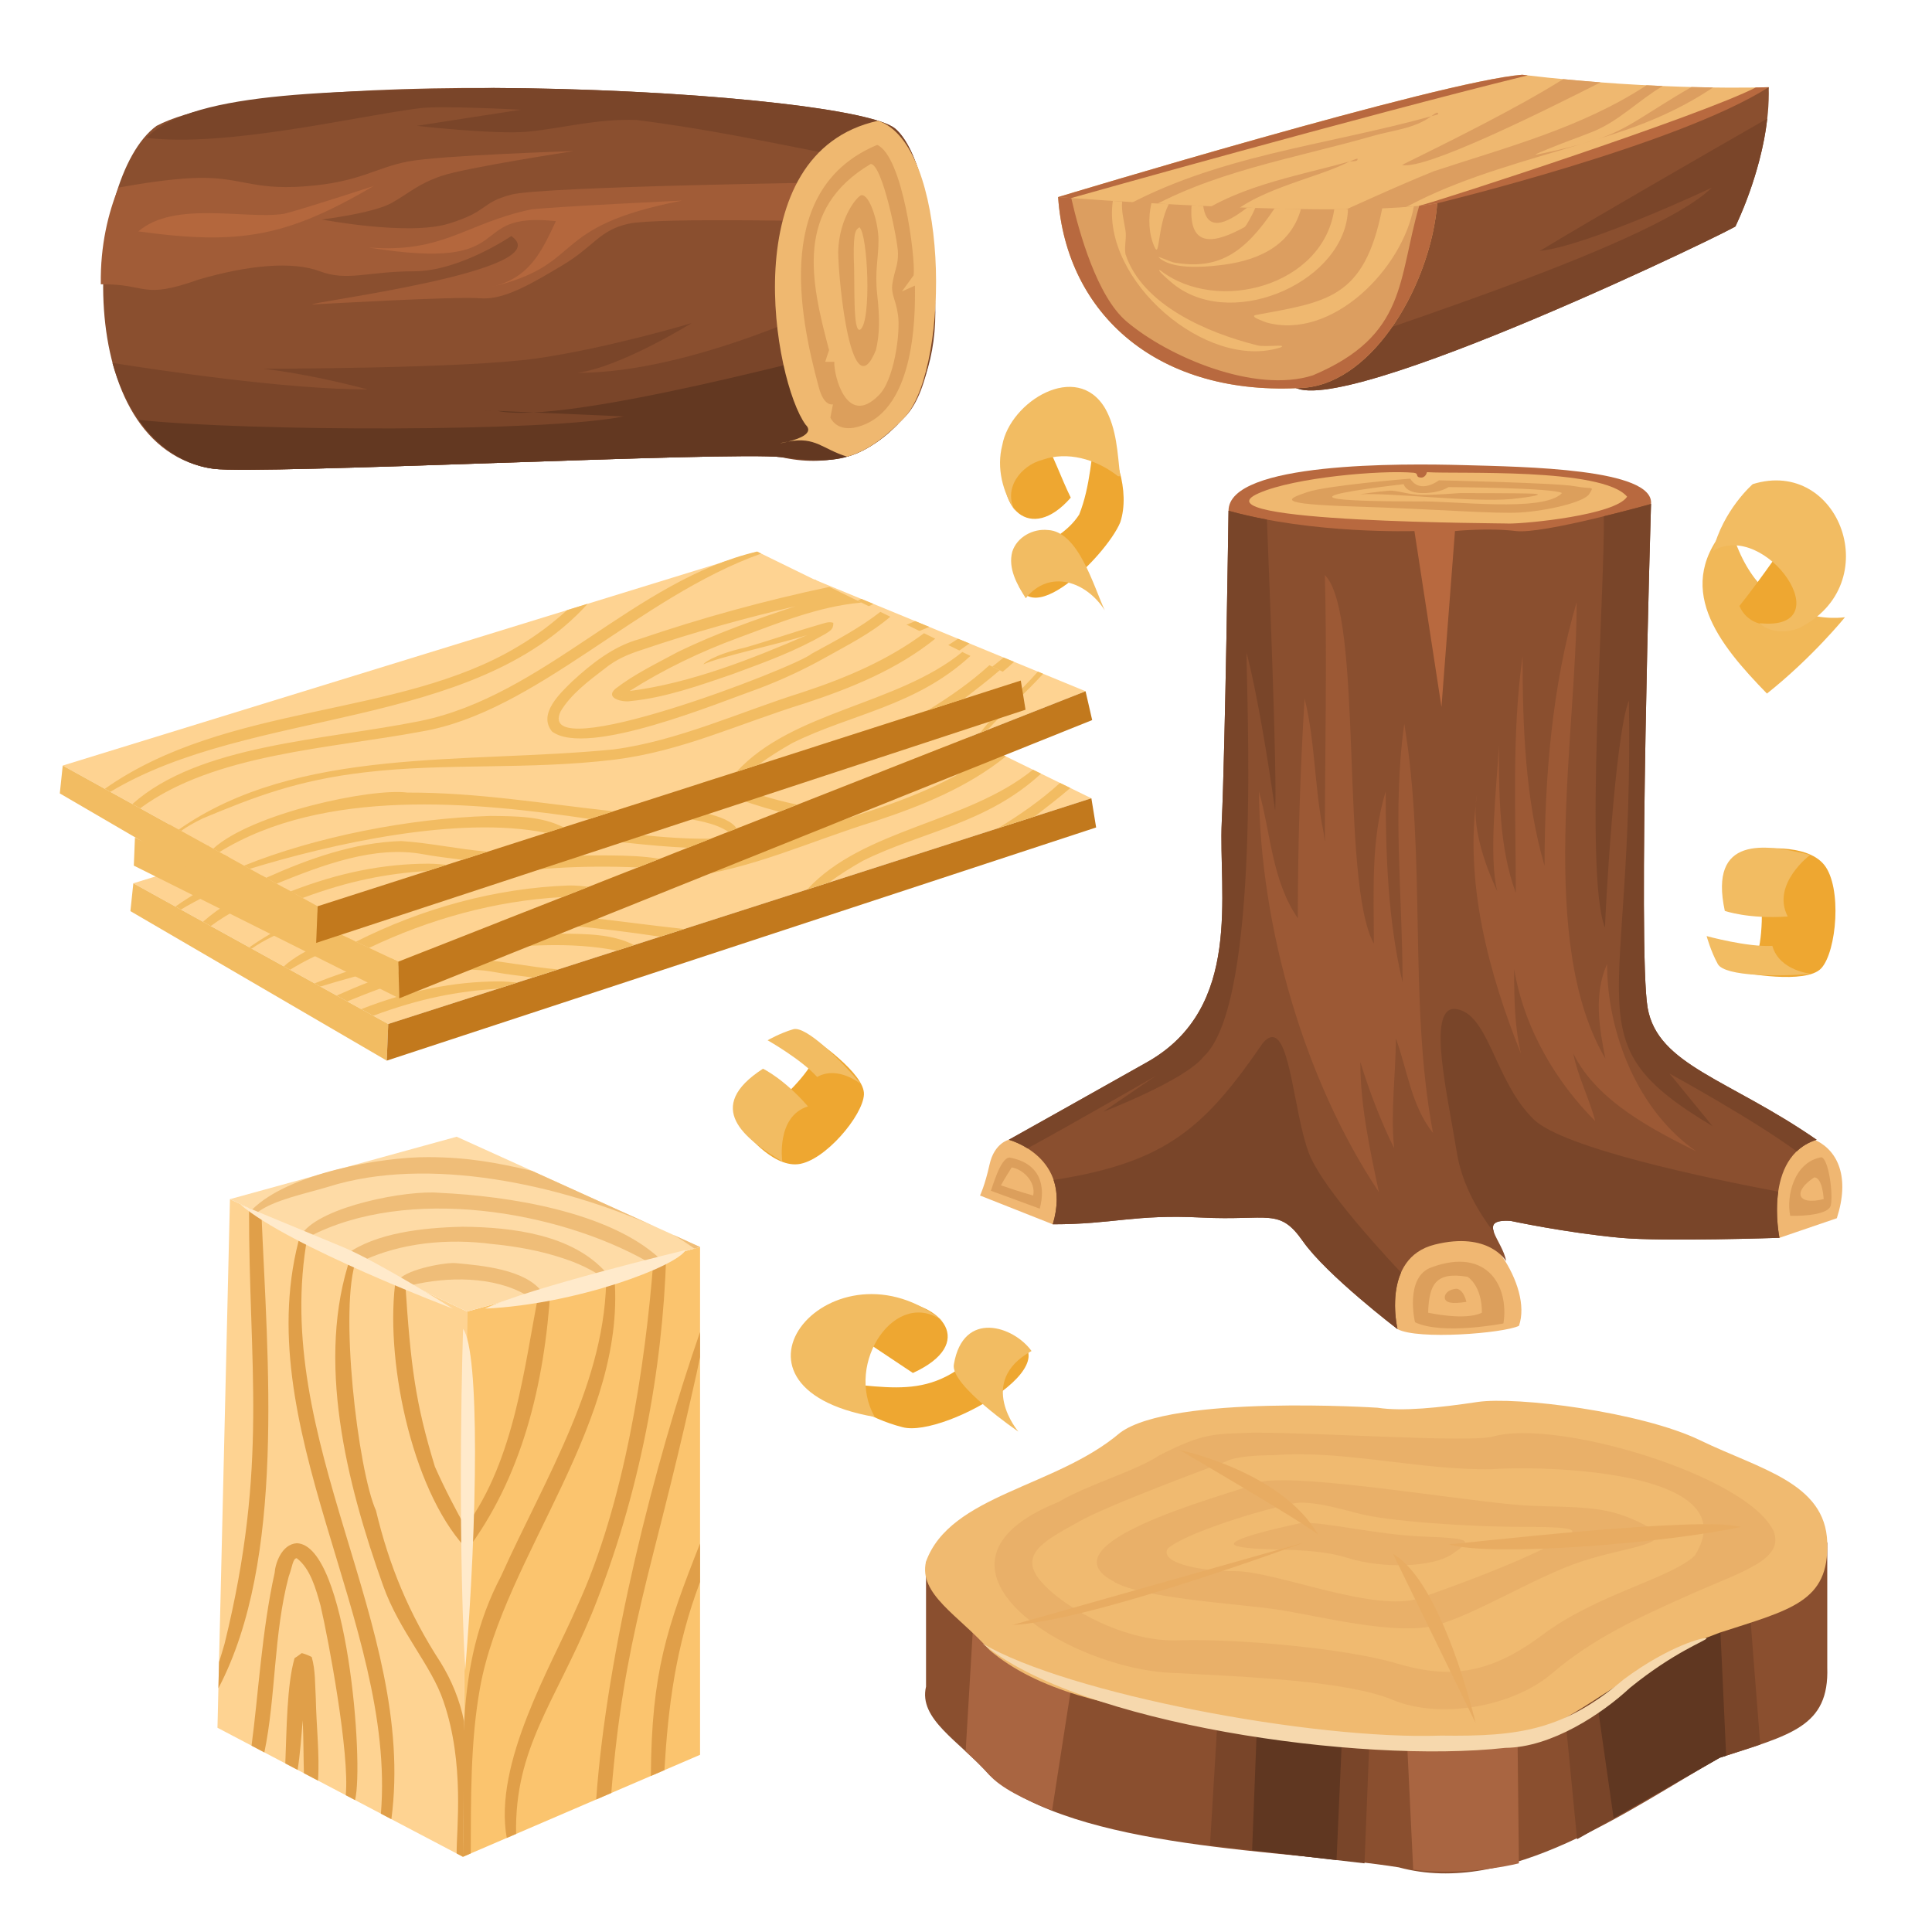 <?xml version="1.0" encoding="utf-8"?>
<!-- Generator: Adobe Illustrator 27.5.0, SVG Export Plug-In . SVG Version: 6.00 Build 0)  -->
<svg version="1.1" xmlns="http://www.w3.org/2000/svg" xmlns:xlink="http://www.w3.org/1999/xlink" x="0px" y="0px"
	 viewBox="0 0 2000 2000" style="enable-background:new 0 0 2000 2000;" xml:space="preserve">
<g id="Background">
	<rect id="Latar_4" style="fill:#FFFFFF;" width="2000" height="2000"/>
</g>
<g id="Object">
	<g id="g505502" transform="matrix(1.149,0,0,1.149,-55.176,38.741)">
		<path id="path469295" style="fill:#F0B772;" d="M1651.238,1081.508l51.688-17.656c23.66-73.553-42.981-94.137-90.439-57.091
			c0,0-11.843,32.316-9.69,36.625C1604.95,1047.694,1651.237,1081.508,1651.238,1081.508L1651.238,1081.508z"/>
		<path id="path469293" style="fill:#F0B772;" d="M1307.126,1163.771c18.283,9.854,95.246,3.827,109.409-2.971
			c12.556-36.062-31.232-98.423-67.832-101.254c-5.38-0.002-35.526,15.079-35.526,15.079s-12.92,10.772-15.073,17.235
			C1295.95,1098.322,1284.925,1126.886,1307.126,1163.771L1307.126,1163.771z"/>
		<path id="path469291" style="fill:#F0B772;" d="M956.923,993.152c0,0-13.039,2.837-17.346,22.226
			c-4.307,19.389-8.613,28.007-8.613,28.007l65.547,25.936c0,0,19.508-10.855,24.892-33.476
			C1026.786,1013.224,982.882,983.852,956.923,993.152z"/>
		<path id="path466817" style="fill:#B8693F;" d="M1154.864,426.454c0-44.178,156.83-42.655,211.644-41.131
			c54.814,1.523,172.056,3.047,169.011,35.038c-25.885,65.505-185.76,233.077-185.76,233.077s-115.719-73.122-117.242-80.739
			C1230.995,565.082,1154.864,426.454,1154.864,426.454z"/>
		<path id="path465103" style="fill:#8A4F2F;" d="M1154.864,426.454c0,0-3.045,216.32-6.091,280.302
			c-3.045,63.982,19.443,167.355-66.995,216.32c-35.652,20.196-124.855,70.076-124.855,70.076s57.86,15.234,39.588,76.169
			c54.814,0,73.085-9.14,133.99-6.094c60.905,3.047,70.041-9.14,91.357,21.327c21.317,30.468,85.267,79.216,85.267,79.216
			s-15.226-63.982,33.498-76.169c48.724-12.187,64.319,14.832,64.319,14.832c-2.936-18.291-27.452-38.155,4.199-36.16
			c0,0,49.485,10.663,98.97,15.234c38.357,3.542,143.126,0,143.126,0s-15.226-73.122,33.497-88.356
			c-79.176-54.842-143.126-67.029-152.262-118.824c-9.136-51.795,3.045-453.968,3.045-453.968s-97.448,27.421-121.81,24.374
			c-24.362-3.047-54.814,0-54.814,0l-12.181,158.432l-24.362-158.432C1322.352,444.735,1230.995,447.782,1154.864,426.454
			L1154.864,426.454z"/>
		<path id="path475099" style="fill:#EFB870;" d="M1182.363,410.534c-62.764,27.027,227.092,27.023,224.48,27.468
			c16.887,0.122,96.561-7.662,107.131-24.235c-22.219-26.396-153.283-20.262-180.341-22.084c0,0-1.076,5.386-5.922,4.847
			c-4.845-0.539-1.076-3.77-5.922-4.309C1292.288,389.604,1213.951,396.495,1182.363,410.534L1182.363,410.534z"/>
		<path id="path480789" style="fill:#DC9F5C;" d="M1318.545,397.51c0,0-75.37,6.094-92.88,12.187
			c-17.51,6.094-30.453,10.664,43.395,12.949c73.847,2.285,125.616,6.855,149.217,5.332c23.601-1.523,57.098-9.14,61.666-16.757
			c4.568-7.617,3.045-3.808-12.942-6.855c-15.987-3.047-122.571-5.332-122.571-5.332S1327.681,411.982,1318.545,397.51z"/>
		<path id="path484219" style="fill:#EFB870;" d="M1312.638,402.455c0,0,1.615,8.079,17.226,8.079
			c15.612,0,23.148-5.386,23.148-5.386s95.284,0.539,102.282,5.386c-16.756,17.8-98.996,6.621-129.735,7.543
			C1247.186,417.921,1205.989,415.111,1312.638,402.455z"/>
		<path id="path485465" style="fill:#DC9F5C;" d="M1363.241,410.534c0,0-19.918,1.616-33.376,1.616
			c-13.458,0-22.61-4.309-30.685-3.77c-8.075,0.539-25.84,3.232-25.84,3.232c27.726-1.588,100.202,7.401,136.197,4.31
			c20.457-2.155,30.147-4.31,19.919-4.848C1419.227,410.534,1363.242,410.534,1363.241,410.534z"/>
		<path id="path486750" style="fill:#DC9F5C;" d="M1322.866,1157.568c0,0-9.69-40.933,15.073-49.551
			c50.276-18.399,69.872,17.642,64.599,50.628C1402.539,1158.645,1347.63,1169.417,1322.866,1157.568z"/>
		<path id="path486752" style="fill:#F0B772;" d="M1370.239,1116.634c-28.81-4.866-34.729,6.824-35.53,32.316
			c0,0,33.377,7.54,48.45,0C1383.159,1124.175,1370.239,1116.634,1370.239,1116.634z"/>
		<path id="path488347" style="fill:#DC9F5C;" d="M1360.549,1127.406c0,0-8.613,0-10.767,6.463
			c-1.692,9.366,15.743,5.618,19.38,5.386C1369.163,1139.256,1367.009,1128.484,1360.549,1127.406L1360.549,1127.406z"/>
		<path id="path490059" style="fill:#DC9F5C;" d="M1688.93,1008.915c-24.545,4.394-31.734,34.937-27.996,52.785
			c0,0,34.453,1.077,36.606-9.695C1699.693,1041.232,1695.39,1009.992,1688.93,1008.915z M1682.555,1027.075
			c7.55-0.032,8.529,19.545,8.529,19.545C1666.808,1052.65,1663.219,1039.589,1682.555,1027.075L1682.555,1027.075z"/>
		<path id="path490177" style="fill:#DC9F5C;" d="M957.819,1009.231c-8.73-0.615-16.322,29.422-17.164,29.842l44.142,16.16
			C990.208,1034.782,985.49,1014.444,957.819,1009.231L957.819,1009.231z M959.495,1018.069
			c10.398,1.626,21.954,13.216,19.38,25.315c0,0-10.229-2.691-29.07-9.155C951.42,1030.998,959.495,1018.069,959.495,1018.069
			L959.495,1018.069z"/>
		<path id="path490792" style="fill:#794529;" d="M1194.073,900.662c-2.355,0.097-4.979,1.613-7.94,4.844
			c-52.091,75.913-86.658,108.161-188.866,123.878c3.529,10.389,4.176,23.482-0.757,39.935c54.814,0,73.086-9.14,133.991-6.093
			c60.905,3.047,70.04-9.14,91.357,21.328c21.317,30.468,85.267,79.217,85.267,79.217s-6.734-28.412,3.178-50.977
			c-28.541-30.454-73.185-80.824-83.262-108.19C1213.853,968.788,1210.56,899.985,1194.073,900.662z"/>
		<path id="path494927" style="fill:#794529;" d="M1358.059,875.18c-24.305,0.809-5.855,77.248,2.489,129.425
			c4.699,29.384,20.287,54.903,33.49,72.044c-2.484-6.943-0.643-11.364,15.103-10.372c0,0,49.482,10.658,98.968,15.229
			c38.356,3.542,143.128,0,143.128,0s-4.2-20.224-1.105-41.618c-61.349-11.548-194.347-39.096-220.68-65.442
			C1393.781,939.248,1389.381,877.21,1358.059,875.18L1358.059,875.18z"/>
		<path id="path495045" style="fill:#794529;" d="M1535.516,420.358c0,0-19.236,5.362-42.534,11.067
			c1.049,69.12-17.918,324.02,1.071,370.672c0.003-8.623,8.617-172.357,21.537-204.673c4.824,283.905-53.372,306.592,75.366,383.485
			l-38.76-47.4c0,0,73.981,40.413,114.542,70.112c4.722-4.51,10.613-8.163,17.996-10.471
			c-79.176-54.842-143.124-67.028-152.26-118.823C1523.338,822.534,1535.516,420.358,1535.516,420.358z"/>
		<path id="path495163" style="fill:#794529;" d="M1154.866,426.457c0,0-3.051,216.319-6.096,280.301
			c-3.045,63.982,19.446,167.354-66.992,216.318c-35.652,20.196-124.853,70.075-124.853,70.075s7.848,2.095,16.841,7.738
			c38.003-20.567,115.467-65.225,115.467-65.225l-47.376,32.314c0,0,73.212-28.005,90.438-49.549
			c52.626-48.161,38.696-327.614,38.76-364.089c0,0,10.769,36.622,25.842,142.187c1.773-28.379-4.925-199.846-7.449-262.147
			C1177.816,432.2,1166.176,429.626,1154.866,426.457z"/>
		<path id="path501305" style="fill:#9C5935;" d="M1241.653,484.343c2.12,79.378,0,159.615,0,239.171
			c0,3.089-0.774-6.144-1.523-9.14c-7.863-38.779-7.186-80.561-16.749-118.824c-3.989,66.102-6.091,132.35-6.091,198.04
			c-23.513-34.293-24.196-76.351-35.02-114.254c1.117,121.615,40.61,259.748,108.106,361.042
			c-8.194-38.562-16.749-77.888-16.749-117.3c7.953,26.262,19.172,55.121,30.452,77.693c-3.424-33.195,1.523-66.368,1.523-99.02
			c10.487,28.635,13.846,60.732,33.498,85.309c-22.217-117.85-5.779-247.964-25.885-368.658
			c-10.971,77.137-1.523,156.276-1.523,233.077c-13.239-56.18-15.226-114.607-15.226-172.142
			c-13.568,44.057-10.658,91.087-10.658,137.104C1255.043,761.057,1276.939,519.647,1241.653,484.343L1241.653,484.343z"/>
		<path id="path505400" style="fill:#9C5935;" d="M1378.689,682.382c-11.537,79.237,10.886,161.285,39.588,233.077
			c-5.774-25.137-6.09-50.292-6.09-76.169c9.274,55.052,38.806,102.808,73.086,137.104c-5.458-20.874-15.532-39.616-19.794-60.935
			c21.226,43.222,72.882,69.212,111.151,88.356c-52.531-36.075-80.699-106.1-80.699-169.095
			c-12.206,27.374-7.108,57.367-1.523,85.309c-61.708-104.598-25.885-292.105-25.885-411.313
			c-22.159,75.061-28.93,158.65-28.93,237.648c-17.496-59.75-19.794-126.012-19.794-188.899
			c-9.876,69.811-6.09,142.243-6.09,213.273c-15.034-40.454-15.226-88.602-15.226-132.534c-2.246,38.904-9.379,99.57-1.522,131.011
			C1385.813,745.427,1373.201,709.832,1378.689,682.382L1378.689,682.382z"/>
	</g>
	<g id="g557239">
		<path id="path513866" style="fill:#8A4F2F;" d="M1548.339,1579.557c-7.463,0.072-13.836,0.482-18.809,1.228
			c-105.927,24.889-227.736-27.2-369.997,31.84c-61.961,45.115-92.987,47.389-146.839,79.301l-54.071-75.419
			c-0.001,0.001,0,129.47,0,129.472c-7.96,33.828,33.826,55.741,65.645,91.548v0.006h0.006
			c90.748,78.025,307.559,76.931,423.716,95.537c114.276,31.004,238.052-60.189,332.204-113.444v-0.006
			c73.621-23.888,113.439-31.868,111.388-93.622c0,0,0-129.391,0-129.391l-64.067,53.806
			C1751.515,1609.654,1630.776,1576.817,1548.339,1579.557z"/>
		<path id="path520166" style="fill:#794529;" d="M1694.873,1598.714l-431.241,128.089l-11.05,183.484l159.943,18.641l8.648-216.199
			c11.407-2.436,181.684-46.928,188.484-45.033l22.927,236.309l147.603-84.381v-0.006c15.575-5.06,29.545-9.399,42.018-13.69
			c-4.123-51.344-8.881-113.449-12.691-163.626C1770.594,1626.231,1740.011,1608.614,1694.873,1598.714L1694.873,1598.714z"/>
		<path id="path521766" style="fill:#603721;" d="M1599.49,1582.453c-70.787,2.058-166.68,5.885-234.585,6.432l-61.888,149.174
			l-6.818,177.31l87.39,10.184l9.451-212.825l244.747-59.107l32.658,228.735l109.743-62.733v-0.006
			c2.373-0.777,4.411-1.416,6.716-2.157c-2.589-57.984-6.321-136.805-8.808-188.682
			C1729.543,1603.55,1663.002,1589.019,1599.49,1582.453L1599.49,1582.453z"/>
		<path id="path522672" style="fill:#A96541;" d="M1096.939,1650.58c-24.849,10.735-58.039,26.627-84.247,41.344l-5.419-7.556
			l-7.65,128.645c8.221,7.575,16.733,15.618,24.643,24.512v0.006h0.006c11.453,12.891,35.81,25.517,64.864,36.502l33.834-217.593
			L1096.939,1650.58z"/>
		<path id="path528049" style="fill:#A96541;" d="M1570.272,1735.248l-115.346,33.776l8.023,166.484
			c30.724,3.86,72.468,2.196,109.404-6.598L1570.272,1735.248z"/>
		<path id="path505537" style="fill:#F0BA70;" d="M1426.091,1457.286c0,0-212.848-13.932-266.558,25.873
			c-66.409,56.647-175.679,64.018-200.918,133.34c-7.952,33.839,33.822,55.732,65.65,91.556
			c98.746,84.333,305.092,67.784,423.707,95.531c163.844,29.238,190.024-61.353,332.199-113.451
			c73.605-23.874,113.39-31.835,111.401-93.532c-1.989-61.697-69.624-75.629-131.289-105.482
			c-61.666-29.854-190.966-45.775-230.751-39.805C1489.747,1457.286,1451.951,1461.266,1426.091,1457.286z"/>
		<path id="path531313" style="fill:#E9B069;" d="M1297.064,1483.058c-39.027,1.745-49.533-0.895-97.747,23.979
			c-23.87,15.925-73.601,29.856-103.439,47.768c-161.235,64.501,8.093,174.431,121.346,177.132
			c73.6,3.981,177.041,7.959,224.782,27.862c47.742,19.902,123.33,7.963,165.104-27.861c41.774-35.824,89.518-57.716,143.227-81.598
			c53.71-23.883,97.473-35.823,85.537-65.677c-28.068-57.924-225.665-116.392-290.429-97.523
			C1519.587,1493.605,1370.282,1482.995,1297.064,1483.058z M1320.163,1506.294c72.103-5.233,148.061,15.561,223.293,14.682
			c45.986-3.867,268.261-1.005,210.86,89.558c-25.865,23.882-101.451,39.802-157.15,81.597
			c-55.699,41.795-97.472,45.78-151.181,29.858c-53.709-15.922-167.097-25.875-226.774-23.885
			c-59.677,1.99-127.314-39.804-145.217-65.677c-17.903-25.873,11.939-39.807,43.766-57.719
			c31.828-17.912,151.181-61.695,151.181-61.695C1277.893,1508.038,1297.785,1506.544,1320.163,1506.294L1320.163,1506.294z"/>
		<path id="path541685" style="fill:#E9B069;" d="M1329.27,1532.366c-12.424-0.072-22.285,0.675-28.501,2.542
			c5.412,3.72-227.626,58.493-149.193,101.498c25.862,17.916,131.292,23.885,171.077,29.856
			c39.785,5.971,123.33,27.863,165.104,15.921c41.774-11.941,101.45-49.755,149.191-65.677
			c47.742-15.922,103.439-17.913,65.644-37.815c-37.796-19.902-61.666-17.913-117.364-19.903
			C1538.232,1557.107,1396.358,1532.761,1329.27,1532.366z M1345.551,1555.493c17.753-0.19,39.203,5.535,60.649,11.257
			c29.839,7.961,111.394,13.931,177.038,13.931s47.747,5.972,15.919,21.894c-31.828,15.922-83.551,35.824-129.304,51.746
			c-45.752,15.922-149.194-27.867-190.967-27.867c-41.774,0-79.57-9.948-69.623-23.879
			C1233.974,1582.959,1330.091,1556.207,1345.551,1555.493z"/>
		<path id="path547156" style="fill:#E9B069;" d="M1346.522,1576.699c0,0-87.526,17.912-65.645,23.883
			c21.882,5.971,75.591,0,113.386,11.942c37.796,11.941,89.516,9.951,109.408-3.98c19.892-13.932,21.881-15.922-29.839-17.912
			C1422.112,1588.641,1370.392,1574.709,1346.522,1576.699L1346.522,1576.699z"/>
		<path id="path547914" style="fill:#E8AC62;" d="M1048.136,1682.181l302.364-85.58
			C1350.5,1596.601,1129.695,1678.201,1048.136,1682.181z"/>
		<path id="path547916" style="fill:#E8AC62;" d="M1442.005,1608.543l85.537,175.14
			C1527.542,1783.683,1493.725,1638.396,1442.005,1608.543z"/>
		<path id="path547918" style="fill:#E8AC62;" d="M1499.693,1598.592c9.946,0,260.59-29.854,302.364-17.912
			C1730.444,1596.602,1543.456,1612.523,1499.693,1598.592z"/>
		<path id="path547920" style="fill:#E8AC62;" d="M1364.425,1588.641c-13.925-11.941-143.225-87.57-143.225-87.57
			S1326.63,1522.963,1364.425,1588.641z"/>
		<path id="path555539" style="fill:#F6D8AD;" d="M1017.237,1701.422c88.059,51.951,342.569,100.093,474.646,95.268
			c81.944,1.157,127.014-5.986,188.674-57.954l0,0c48.035-35.829,85.529-44.712,86.032-42.701
			c0.502,2.012-33.134,13.685-79.364,51.271l0,0c-28.598,26.685-81.01,61.673-128.947,62.078
			C1407.292,1826.149,1116.319,1784.442,1017.237,1701.422L1017.237,1701.422z"/>
	</g>
	<g id="g611347" transform="translate(6.748,4.293)">
		<path id="path557274" style="fill:#FED392;" d="M231.3,1237.062l-12.92,547.214l254.09,133.572l4.307-564.45L231.3,1237.062z"/>
		<path id="path560431" style="fill:#FBC46E;" d="M476.777,1353.399l-4.306,564.449l245.477-105.565v-525.671L476.777,1353.399z"/>
		<path id="path569610" style="fill:#FEDBA6;" d="M476.777,1353.399l241.171-66.786L466.011,1172.43L231.3,1237.062
			L476.777,1353.399z"/>
		<path id="path588772" style="fill:#E09F49;" d="M682.898,1296.321l-13.16,3.64c-8.486,109.591-29.895,252.266-79.219,359.151
			c-26.151,60.626-86.726,161.579-72.674,239.224l9.659-4.155c-1.623-89.041,40.239-135.76,78.508-228.429
			C656.117,1542.202,679.238,1411.902,682.898,1296.321L682.898,1296.321z M628.631,1311.344l-7.815,2.167
			c0.953,111.573-63.078,211.847-108.832,313.702c-49.866,95.032-37.598,190.053-39.511,290.636l8.101-3.484
			c0.253-55.078-0.549-115.568,9.628-171.533C514.586,1606.649,645.581,1465.417,628.631,1311.344z M563.16,1329.473l-11.888,3.292
			c-15.318,76.553-24.628,173.127-76.198,243.677l-0.199,26.439C533.669,1525.484,556.912,1428.799,563.16,1329.473L563.16,1329.473
			z M717.946,1374.594c-47.118,135.668-96.434,329.398-107.534,483.931l15.637-6.726c13.415-163.729,41.912-226.671,83.571-413.378
			c3.374-14.462,5.96-26.51,8.326-37.804V1374.594z M717.946,1593.546c-34.252,86.735-50.259,132.995-50.921,240.633l14.023-6.031
			c3.793-64.294,11.297-127.272,36.898-194.724C717.946,1633.425,717.946,1593.546,717.946,1593.546z"/>
		<path id="path602662" style="fill:#E09F49;" d="M251.079,1246.436c-0.482,162.849,20.362,264.678-25.328,450.798
			c-1.897,6.743-3.844,12.952-5.766,19.029l-0.639,27.11c69.904-133.074,50.776-341.02,44.558-490.856L251.079,1246.436z
			 M304.682,1271.838c-57.36,198.677,99.052,403.255,82.878,601.375l10.851,5.701c26.459-201.294-125.827-391.437-86.751-603.766
			L304.682,1271.838z M356.428,1296.364c-36.504,106.405-4.725,234.161,33.447,340.849c16.874,47.434,50.088,82.538,62.497,119.817
			c22.259,64.646,13.255,133.315,13.607,157.404l6.493,3.416l1.068-140.486c-4.103-21.189-12.858-42.349-24.061-60.511
			c-32.861-50.47-53.373-100.297-67.013-157.375c-18.748-41.603-38.702-211.939-20.154-260.326L356.428,1296.364z M403.159,1318.511
			c-12.166,80.44,15.15,217.283,71.754,279.152l0.161-20.992c-9.559-17.396-20.821-38.36-31.597-62.604
			c-20.219-66.191-25.058-103.571-30.759-191.029L403.159,1318.511z M300.43,1593.248c-15.944,1.142-22.313,21.57-22.887,30.792
			c-13.206,59.324-16.93,126.788-23.893,178.781l13.266,6.975c11.985-57.54,9.489-122.563,25.215-182.104
			c3.595-9.241,4.156-18.859,8.281-18.924c14.12,10.527,19.958,32.129,24.652,49.001c8.436,36.077,30.296,153.653,26.095,196.309
			l9.634,5.062C370.289,1821.761,352.571,1594.82,300.43,1593.248z M305.65,1706.984c-3.261,2.412-5.69,4.214-7.474,5.242
			c-8.028,28.036-8.125,73.761-9.572,108.967l12.738,6.695c2.559-16.09,3.679-32.318,5.283-51.406
			c0.877,18.268,0.727,38.076,1.241,54.834l14.582,7.67c1.827-26.122-1.791-57.461-2.285-85.217
			c-0.912-14.18-0.209-28.619-4.215-42.723C313.72,1709.801,309.071,1707.84,305.65,1706.984z"/>
		<path id="path603079" style="fill:#EFBD78;" d="M436.773,1193.571c-47.487-0.346-144.458,16.323-182.584,54.337l5.748,2.726
			c17.001-12.805,48.568-18.966,72.884-26.289c104.032-32.992,242.038-1.875,339.865,41.754l-128.534-58.256
			C506.733,1199.106,477.034,1193.697,436.773,1193.571L436.773,1193.571z M448.35,1230.531
			c-33.419-3.176-122.019,13.766-142.241,41.984l7.176,3.403c101.482-53.022,256.796-27.169,350.22,25.768l12.415-3.434
			C623.381,1250.044,519.61,1233.782,448.35,1230.531L448.35,1230.531z M472.094,1265.628c-41.844,0.974-89.51,6.382-120.353,28.513
			l15.507,7.354c41.158-19.546,90.185-23.944,135.537-17.96c2.507,0.292,29.866,2.522,57.73,10.041
			c26.766,7.388,39.923,13.875,53.075,21.936l7.443-2.062C586.333,1273.819,524.174,1266.041,472.094,1265.628z M690.105,1273.993
			c7.862,4.399,15.746,9.844,22.024,14.229l5.817-1.609L690.105,1273.993z M465.918,1303.37
			c-9.723-1.368-49.788,5.722-59.525,16.669l12.8,6.068c37.152-8.931,85.159-9.438,118.919,10.303l15.482-4.285
			C536.173,1309.989,493.155,1305.821,465.918,1303.37L465.918,1303.37z"/>
		<path id="path606362" style="fill:#FFEACB;" d="M242.104,1242.679c0,0,69.757,28.827,106.152,43.999
			c36.395,15.172,113.734,63.723,113.734,63.723S293.663,1286.678,242.104,1242.679z"/>
		<path id="path611141" style="fill:#FFEACB;" d="M703.107,1289.713c0,0-163.778,39.448-207.755,60.689
			C590.889,1345.85,694.008,1306.402,703.107,1289.713z"/>
		<path id="path611256" style="fill:#FFEACB;" d="M472.645,1371.331c0,0-6.434,188.819,2.145,354.035
			C487.658,1568.733,489.802,1394.934,472.645,1371.331L472.645,1371.331z"/>
	</g>
	<g id="g630735" transform="translate(-0.861,-3.476)">
		<g id="g630718" transform="translate(6.084,10.14)">
			<path id="path630710" style="fill:#FED392;" d="M132.804,907.708l263.863,145.652l727.899-233.651L851.605,686.195
				L132.804,907.708z"/>
			<path id="path630712" style="fill:#F2BC62;" d="M132.804,907.708l-3.033,28.827l265.38,154.756l1.516-37.93L132.804,907.708z"/>
			<path id="path630714" style="fill:#C2791D;" d="M396.668,1053.36l-1.517,37.93l734.338-241.382l-4.922-30.199L396.668,1053.36z"
				/>
			<path id="path630716" style="fill:#F2BC62;" d="M851.604,686.192c-126.583,29.584-220.436,149.589-349.563,175.557
				c-98.913,19.853-227.942,23.989-297.089,85.789l8.02,4.428c76.788-56.682,196.636-61.739,291.211-79.495
				c118.776-20.105,224.752-139.054,351.684-184.192L851.604,686.192z M926.381,722.767
				c-66.581,14.099-132.283,32.072-196.601,54.033c-26.916,7.39-49.55,25.36-69.742,43.935
				c-12.214,12.083-35.711,33.563-20.636,51.809c36.591,26.865,172.41-29.974,215.026-44.962
				c23.335-8.92,45.409-19.15,67.302-31.374c23.404-13.127,47.314-25.036,67.769-42.568l-10.317-5.043
				c-21.514,16.897-46.904,30.151-71.065,43.338h0.013c-16.561,14.231-287.2,118.331-260.013,59.878
				c10.414-17.665,28.905-31.63,45.379-44.184c12.525-10.162,24.756-15.222,40.009-20.097
				c51.732-17.575,104.578-32.236,157.753-44.755c-42.057,13.948-82.565,28.356-121.39,47.175
				c-22.484,12.189-45.002,22.881-65.074,38.364c-11.06,9.902,8.084,14.15,15.724,12.638c35.754-3.276,74.174-17.087,104.883-27.586
				c37.044-13.606,65.726-24.099,96.553-41.742c4.545-3.117,8.84-4.44,8.547-11.708c-4.931-1.683-10.078,0.763-14.73,1.988
				c-26.06,7.501-51.778,16.617-77.079,23.818c-32.112,7.114-43.671,16.913-42.386,17.122
				c14.269-7.147,81.268-21.796,106.901-30.128c-56.459,24.303-119.996,49.699-183.534,57.816
				c35.14-22.368,73.564-40.797,112.619-55.107c40.925-15.158,83.525-32.68,127.317-36.408L926.381,722.767z M676.27,740.225
				l-21.379,6.59c-14.811,13.391-31.71,26.46-51.548,38.071c-123.265,73.816-300.242,57.649-426.952,146.883l5.68,3.136
				C328.266,847.128,556.425,872.309,676.27,740.225z M1024.436,770.732c-37.354,27.718-79.89,45.991-126.566,61.375
				c-61.196,19.079-128.807,50.365-195.031,58.92c-153.143,15.144-326.645-3.474-449.945,82.975l2.471,1.36
				c5.693-4.065,12.934-8.412,22.651-13.055c52.983-22.046,97.761-39.542,168.356-47.674c83.305-9.806,168.185-2.207,257.783-13.055
				c69.842-8.752,127.356-36.751,197.134-58.349c47.178-15.566,95.271-34.92,134.73-66.833L1024.436,770.732z M1064.077,790.122
				c-67.865,55.215-175.587,60.796-233.722,124.027l22.67-7.279c10.92-8.114,22.454-15.328,35.222-22.563
				c60.76-30.108,127.643-37.926,184.21-90.086L1064.077,790.122z M1092.098,803.829c-19.835,18.049-41.175,32.805-64.087,46.872
				l37.873-12.154c12.523-9.645,25.507-19.675,36.904-29.489L1092.098,803.829z M711.939,836.1
				c-0.088,0.273-0.272,0.429-0.534,0.497C711.522,836.515,711.726,836.296,711.939,836.1L711.939,836.1z M489.627,935.682
				c-37.848-4.933-160.969,21.496-201.014,58.033l6.388,3.528C403.469,930.369,558.481,945.291,678.183,963
				c-0.001-0.003,24.73-7.94,24.73-7.94C630.053,947.122,562.329,935.507,489.627,935.682z M575.521,959.86
				c-83.928,2.431-180.803,21.526-255.033,51.449l5.978,3.298c84.695-26,216.347-55.495,306.835-37.202l17.896-5.745
				C628.571,959.968,601.173,960.134,575.521,959.86L575.521,959.86z M483.165,985.858c-49.183,1.555-96.008,18.441-139.826,38.065
				l10.932,6.037c46.765-18.939,101.131-39.886,151.676-30.447c13.792,2.561,26.784,3.869,40.53,5.76c0,0,26.072-8.366,26.072-8.366
				C542.647,994.355,512.873,987.756,483.165,985.858L483.165,985.858z M511.447,1009.279c-47.085,0.119-93.237,9.43-142.681,28.681
				l12.384,6.838c48.568-17.969,86.834-25.253,129.422-27.998c0,0.001,19.591-6.291,19.591-6.291
				C524.467,1009.865,518.327,1009.395,511.447,1009.279z"/>
		</g>
		<g id="g630462" transform="rotate(-3.682,296.771,-16.444)">
			<path id="path630454" style="fill:#FED392;" d="M83.918,858.739l263.859,145.644l727.908-233.674L802.727,637.203L83.918,858.739
				z"/>
			<path id="path630456" style="fill:#F2BC62;" d="M83.918,858.739l-3.034,28.827l265.375,154.747l1.518-37.93L83.918,858.739z"/>
			<path id="path630458" style="fill:#C2791D;" d="M347.778,1004.382l-1.518,37.93l734.347-241.405l-4.921-30.199L347.778,1004.382z
				"/>
			<path id="path630577" style="fill:#F2BC62;" d="M802.724,637.202L694.57,670.539c39.924-4.52,75.644-16.113,110.91-31.99
				L802.724,637.202z M850.125,660.386c-59.309,23.934-173.957,91.733-223.631,31.133l-9.811,3.022
				c54.139,74.134,180.099-1.756,245.703-28.157L850.125,660.386z M904.352,686.909c-40.091,13.208-79.03,30.425-115.022,52.201
				c-11.437,7.615-24.531,12.704-32.271,25.586c-3.901,16.642,22.737,13.259,31.667,12.476
				c60.712-8.567,119.016-31.364,170.185-63.581l-11.446-5.597c-52.136,29.877-117.11,58.589-178.137,58.326
				c43.747-33.653,96.862-55.408,149.214-72.473L904.352,686.909z M993.303,730.417c-107.892,79.586-269.245,97.21-381.691,17.575
				l-0.012-0.001c-15.771-11.137-31.747-21.744-41.703-39.029l-10.04,3.094c44.426,61.148,126.114,91.499,197.608,97.815
				c87.776,2.106,178.998-19.432,246.325-74.33L993.303,730.417z M1027.726,747.251c-21.838,22.008-44.104,36.89-63.523,59.243
				c8.478-2.058,9.185-3.867,15.285-9.504c17.734-15.759,35.107-29.575,53.544-47.145L1027.726,747.251z M509.556,727.558
				l-26.813,8.263c23.947,5.739,60.325,19.383,56.076,49.221c-8.542,5.876-19.567,7.913-29.812,10.89
				c-64.978,15.809-131.768,25.406-198.006,34.749c-15.804,1.665-30.918,10.051-45.363,4.019
				c9.065-16.152,24.228-29.285,36.635-43.255l-21.361,6.579c-8.627,9.602-17.634,18.802-24.559,30.072
				c-6.724,6.879,3.004,19.189,11.831,19.157c6.061,0.977,11.862,0.529,17.152-0.24c51.561-10.404,102.697-15.405,153.858-25.449
				c32.61-6.28,65.452-11.366,96.864-22.891c16.409-3.835,16.622-22.342,10.081-35.442
				c63.846,44.659,130.725,86.817,205.119,111.626l19.125-6.144C673.777,842.156,594.514,778.274,509.556,727.558L509.556,727.558z
				 M453.163,744.939l-11.417,3.516c4.038,3.71,11.964,10.69,10.999,14.866c0.503,5.629-11.794,12.911-19.534,14.539
				c-23.683,3.859-58.843,9.966-81.038,1.319c-0.06,0.215-0.189-0.277-0.021-0.07c0.472-1.193,0.99-2.365,1.545-3.516l-11.842,3.65
				c2.005,23.085,64.14,12.5,80.26,11.141C446.153,789.592,479.999,769.193,453.163,744.939L453.163,744.939z M767.44,768.482
				c-0.005,0.137-0.035,0.239-0.122,0.26C767.327,768.661,767.41,768.566,767.44,768.482z M245.912,808.81l-7.787,2.405
				c-22.826,30.46-52.497,57.995-79.493,88.766l5.322,2.938C191.619,870.983,222.798,841.969,245.912,808.81z M199.082,823.247
				l-5.039,1.555c-12.704,23.947-36.373,50.561-55.451,64.119l0.408,0.225C164.288,872.657,183.056,851.095,199.082,823.247
				L199.082,823.247z M517.322,850.948c-95.345-4.725-185.319-3.029-266.935,36.104c-20.487,10.178-39.981,20.648-60.212,30.339
				l7.136,3.938c18.87-9.005,36.964-18.53,56.202-27.936c100.526-46.018,209.397-39.35,321.63-28.464
				c32.545,4.511,97.718,7.598,122.127,27.255l8.835-2.836C690.524,859.723,553.291,855.228,517.322,850.948L517.322,850.948z
				 M495.332,870.101c-94.405-2.479-194.539,18.578-281.838,60.161l10.951,6.045c95.824-39.771,204.84-69.064,307.832-50.196
				c40.784,7.118,81.081,15.33,122.163,19.828c0,0,24.359-7.824,24.359-7.824C617.139,895.062,556.75,878.192,495.332,870.101
				L495.332,870.101z M574.065,908.738c-106.529-8.28-217.917,7.124-319.748,44.06l13.588,7.496
				c106.344-38.275,219.841-49.843,333.479-37.326c0,0,23.202-7.45,23.202-7.45C608.076,911.58,591.024,910.004,574.065,908.738
				L574.065,908.738z M529.468,937.004c-76.49-2.225-153.676,13.867-224.187,43.924l13.155,7.263
				c63.674-25.535,133.158-40.411,203.215-39.629c0,0,27.769-8.911,27.769-8.911C542.928,938.482,536.297,937.439,529.468,937.004z"
				/>
		</g>
		<g id="g630452">
			<path id="path611462" style="fill:#FED392;" d="M65.803,795.978L329.666,941.63l727.899-233.651L784.603,574.464L65.803,795.978z
				"/>
			<path id="path613798" style="fill:#F2BC62;" d="M65.803,795.978l-3.033,28.827l265.38,154.756l1.517-37.93L65.803,795.978z"/>
			<path id="path615025" style="fill:#C2791D;" d="M329.666,941.63l-1.516,37.93l734.338-241.382l-4.922-30.199L329.666,941.63z"/>
			<path id="path629658" style="fill:#F2BC62;" d="M784.602,574.462C658.02,604.046,564.166,724.051,435.04,750.019
				c-98.913,19.852-227.942,23.989-297.089,85.789l8.02,4.428c76.788-56.682,196.636-61.739,291.211-79.495
				c118.776-20.105,224.752-139.054,351.684-184.192L784.602,574.462z M859.379,611.037
				c-66.581,14.099-132.283,32.072-196.601,54.033c-26.916,7.39-49.55,25.36-69.742,43.935
				c-12.214,12.083-35.711,33.563-20.636,51.809c36.591,26.866,172.41-29.974,215.026-44.962
				c23.335-8.92,45.409-19.15,67.302-31.374c23.404-13.127,47.314-25.036,67.769-42.568l-10.317-5.043
				c-21.514,16.898-46.904,30.152-71.065,43.338h0.013c-16.561,14.231-287.2,118.331-260.013,59.878
				c10.414-17.665,28.905-31.63,45.379-44.184c12.525-10.162,24.756-15.221,40.009-20.097
				c51.732-17.575,104.578-32.235,157.753-44.755c-42.057,13.948-82.565,28.356-121.39,47.175
				c-22.484,12.189-45.002,22.881-65.074,38.364c-11.06,9.902,8.083,14.15,15.724,12.638c35.753-3.275,74.174-17.087,104.883-27.586
				c37.044-13.606,65.726-24.099,96.553-41.742c4.545-3.117,8.84-4.44,8.547-11.708c-4.931-1.683-10.078,0.763-14.73,1.988
				c-26.06,7.501-51.779,16.617-77.08,23.818c-32.112,7.113-43.67,16.913-42.386,17.122c14.269-7.147,81.268-21.796,106.901-30.128
				c-56.459,24.303-119.996,49.699-183.533,57.815c35.14-22.368,73.564-40.797,112.619-55.107
				c40.925-15.157,83.525-32.68,127.317-36.408L859.379,611.037z M609.269,628.495l-21.379,6.59
				c-14.811,13.391-31.71,26.46-51.548,38.072C413.077,746.972,236.1,730.805,109.39,820.039l5.68,3.136
				C261.265,735.398,489.423,760.579,609.269,628.495z M957.434,659.002c-37.354,27.718-79.891,45.991-126.566,61.375
				c-61.196,19.079-128.807,50.365-195.031,58.92c-153.143,15.144-326.645-3.474-449.945,82.975l2.471,1.36
				c5.693-4.065,12.934-8.412,22.651-13.055c52.983-22.046,97.761-39.542,168.356-47.674c83.305-9.806,168.185-2.207,257.783-13.055
				c69.842-8.752,127.356-36.751,197.135-58.349c47.178-15.566,95.271-34.92,134.73-66.833L957.434,659.002z M997.076,678.392
				c-67.865,55.215-175.587,60.796-233.722,124.028l22.67-7.279c10.92-8.114,22.454-15.328,35.222-22.563
				c60.76-30.108,127.643-37.926,184.21-90.086L997.076,678.392z M1025.097,692.099c-19.835,18.049-41.175,32.805-64.087,46.872
				l37.872-12.154c12.523-9.645,25.507-19.675,36.904-29.488L1025.097,692.099z M644.938,724.369
				c-0.088,0.273-0.272,0.429-0.534,0.497C644.52,724.784,644.724,724.566,644.938,724.369z M422.625,823.952
				c-37.848-4.933-160.97,21.496-201.014,58.033l6.388,3.528c108.469-66.873,263.481-51.951,383.183-34.243
				c-0.001-0.003,24.73-7.94,24.73-7.94C563.051,835.392,495.327,823.777,422.625,823.952z M508.52,848.13
				c-83.928,2.431-180.803,21.526-255.033,51.449l5.978,3.298c84.695-26,216.346-55.495,306.835-37.202l17.896-5.745
				C561.57,848.238,534.171,848.404,508.52,848.13z M416.163,874.128c-49.183,1.555-96.008,18.441-139.826,38.065l10.932,6.037
				c46.765-18.939,101.131-39.886,151.676-30.447c13.792,2.561,26.784,3.869,40.53,5.76c0,0,26.072-8.366,26.072-8.366
				C475.646,882.624,445.871,876.026,416.163,874.128L416.163,874.128z M444.445,897.548c-47.085,0.119-93.237,9.43-142.682,28.681
				l12.384,6.838c48.568-17.969,86.834-25.253,129.422-27.998c0,0.001,19.591-6.291,19.591-6.291
				C457.466,898.135,451.325,897.665,444.445,897.548z"/>
		</g>
	</g>
	<g id="g705766" transform="translate(-195.481,128.881)">
		<path id="path705758" style="fill:#EEA731;" d="M1119.265,1218.081c50.762,0.949,88.018,43.818,21.23,74.344l-63.691-42.482
			C1076.804,1249.942,1090.452,1212.012,1119.265,1218.081z"/>
		<path id="path705760" style="fill:#EEA731;" d="M1063.155,1316.7c0,0,30.33,22.758,66.724,31.862
			c43.747,11.781,197.312-77.131,97.053-98.619c-59.05,74.629-101.84,57.121-177.425,51.585L1063.155,1316.7z"/>
		<path id="path705762" style="fill:#F2BC62;" d="M1172.341,1239.322c-48.711-37.197-103.396,42.948-71.273,98.619
			C920.733,1306.575,1059.093,1146.593,1172.341,1239.322z"/>
		<path id="path705764" style="fill:#F2BC62;" d="M1263.328,1269.666c-18.505-25.801-70.641-42.942-80.373,13.657
			c-4.549,21.239,66.724,69.79,66.724,69.79C1249.679,1353.113,1205.703,1301.527,1263.328,1269.666z"/>
	</g>
	<g id="g630942" transform="matrix(-0.228,0.974,0.974,0.228,391.504,-399.919)">
		<path id="path630772" style="fill:#EEA731;" d="M700.858,832.21c-15.089,2.023-23.767,17.528-28.892,30.427
			c16.564,16.369,37.291,28.819,55.377,43.717C783.714,876.53,754.912,831.229,700.858,832.21z"/>
		<path id="path630774" style="fill:#EEA731;" d="M790.741,879.896c-14.169,15.034-28.311,31.888-48.402,38.947
			c-31.106,4.65-62.887-1.755-94.051-3.816c20.017,25.869,58.567,49.921,92.159,47.031c37.621-5.881,152.557-77.194,63.508-96.754
			C799.549,870.167,795.145,875.032,790.741,879.896L790.741,879.896z"/>
		<path id="path630770" style="fill:#F2BC62;" d="M690.552,824.959c-45.74-2.393-103.009,55.128-61.16,95.065
			c17.995,16.487,42.119,22.993,64.578,30.952c1.038-1.42,0.51-2.795-0.295-4.192c-10.886-24.455-12.53-54.794,2.204-77.865
			c11.013-20.983,39.439-33.418,58.476-14.93C738.085,836.429,714.878,824.311,690.552,824.959z"/>
		<path id="path630776" style="fill:#F2BC62;" d="M795.574,860.164c-15.826,1.227-28.3,15.389-30.199,30.706
			c-5.884,31.21,46.08,59.481,67.51,76.31c-24.539-24.857-29.193-65.418,6.422-82.446
			C827.648,872.753,813.46,859.594,795.574,860.164z"/>
	</g>
	<g id="g705756" transform="rotate(124.024,314.375,101.995)">
		<path id="path636585" style="fill:#F1B858;" d="M-147.089-1367.651c88.176,14.139,109.899-60.808,124.422-130.464
			c-57.641-18.187-110.734-22.725-110.734-22.725S-69.703-1454.121-147.089-1367.651z"/>
		<path id="path634988" style="fill:#EEA731;" d="M-80.321-1455.635c0,0,9.098,15.165-1.525,31.851
			c-39.441-3.024-86.467-3.013-86.467-3.013s9.115-54.603,27.32-60.674C-122.788-1493.542-86.381-1489.001-80.321-1455.635
			L-80.321-1455.635z"/>
		<path id="path632652" style="fill:#F2BC62;" d="M-194.116-1364.607c-73.678-59.035,8.57-173.633,97.118-122.872
			c22.747,16.676,18.192,36.394,18.192,36.394c-40.79-76.413-92.91,54.896-34.909,81.909
			C-154.677-1353.999-194.116-1364.607-194.116-1364.607L-194.116-1364.607z"/>
	</g>
	<g id="g661865" transform="matrix(0.888,0,0,1,19.699,0.505)">
		<path id="path644071" style="fill:#8A4F2F;" d="M160.306,129.782c-84.301,54.648-101.399,334.331,66.735,355.029
			c54.582,6.068,603.539-18.208,661.164-12.139c57.625,6.069,90.987,9.103,145.58-42.482
			c54.593-51.585,39.428-257.926-12.132-297.374C970.093,93.369,302.853,63.025,160.306,129.782z"/>
		<path id="path660795" style="fill:#7A4529;" d="M553.194,90.55c-171.021,3.776-348.751,0.958-404.667,51.654
			c94.387,9.863,243.445-22.225,318.102-30.633c24.263-3.033,118.285,1.523,118.285,1.523l-121.321,16.688
			c0,0,90.989,9.102,128.901,6.068c37.911-3.034,80.376-13.653,127.386-12.136c125.142,14.179,211.014,35.578,328.344,51.089
			c-7.184-19.048-16.117-33.99-26.575-41.99C992.648,110.625,768.845,91.317,553.194,90.55z"/>
		<path id="path656684" style="fill:#A15C37;" d="M646.743,155.912c0,0-154.41,4.289-193.013,10.726
			c-38.603,6.437-55.761,21.458-120.098,25.75c-64.338,4.291-75.059-10.729-130.819-8.583c-26.674,1.026-59.575,5.491-86.801,9.869
			c-11.917,26.044-21.39,59.631-20.665,100.123c54.544-0.63,47.078,16.304,113.903-4.859
			c57.904-15.017,109.371-19.309,141.539-8.581s55.763,0,109.378,0c53.615,0,113.661-36.475,113.661-36.475
			c58.661,35.906-239.763,68.697-231.618,70.808c0,0,167.281-8.58,195.16-6.434c27.88,2.146,60.051-15.022,96.509-34.333
			s42.89-36.479,77.204-42.916s235.901-2.143,235.901-2.143l15.016-40.767c0,0-351.715,4.292-388.173,12.875
			c-36.458,8.583-25.733,17.161-72.914,30.035c-47.181,12.874-147.977-4.292-147.977-4.292s60.047-6.432,81.493-17.16
			c21.446-10.728,30.025-19.316,57.904-27.898C520.215,173.072,646.742,155.912,646.743,155.912z"/>
		<path id="path652549" style="fill:#7A4529;" d="M955.564,310.397c0,0-169.423,75.1-304.532,75.1
			c51.47-6.437,132.967-51.499,132.967-51.499s-96.505,25.753-180.144,36.482c-83.639,10.728-319.548,10.726-319.548,10.726
			s49.33,4.293,122.246,21.458c-96.077,0-248.119-20.468-297.685-27.513c23.986,74.061,74.039,104.757,118.162,109.662
			c54.592,6.069,603.551-18.205,661.177-12.136c105.896,21.408,184.663-47.648,179.803-160.155L955.564,310.397z"/>
		<path id="path649684" style="fill:#633821;" d="M992.027,355.455c-35.086,6.568-355.162,84.954-434.364,69.374l146.983,5.726
			c-87.293,16.339-438.173,15.656-565.263,3.59c25.356,32.245,57.847,47.354,87.645,50.667
			c54.592,6.069,603.551-18.205,661.177-12.136c54.375,5.727,87.153,8.726,136.542-34.289L992.027,355.455z M557.664,424.829
			l-18.151-0.708C539.513,424.121,546.257,424.526,557.664,424.829z"/>
		<path id="path645668" style="fill:#EFB870;" d="M1001.426,124.517c-169.385,32.974-121.287,269.987-84.453,314.624
			c10.421,8.94-8.112,14.768-20.412,17.499c32.136-5.498,40.082,7.896,68.898,15.614c21.236-5.381,42.385-17.552,68.327-42.065
			C1086.183,374.594,1083.997,148.872,1001.426,124.517z M896.561,456.64c-5.809,0.806-9.622,1.807-9.622,1.807
			S891.155,457.84,896.561,456.64z"/>
		<path id="path647229" style="fill:#DC9F5C;" d="M1000.42,149.509c-119.151,43.973-91.973,172.977-68.233,250.343
			c6.059,21.239,16.673,18.201,16.673,18.201l-3.029,13.657c0,0,6.064,13.655,27.295,10.62
			c70.932-12.522,71.884-113.342,71.276-147.169l-15.165,6.068l13.651-16.694C1045.324,266.968,1030.29,161.198,1000.42,149.509z
			 M992.841,169.228c13.648,0,31.845,80.414,31.845,92.552s-3.032,15.175-6.065,28.83c-3.033,13.655,3.032,16.685,6.065,34.892
			c3.033,18.206-4.547,68.275-22.745,83.447c-37.258,33.213-52.233-21.068-51.56-34.892h-10.615l4.55-12.142
			C922.466,289.103,904.399,215.846,992.841,169.228z"/>
		<path id="path649566" style="fill:#DC9F5C;" d="M982.207,201.511c-3.864-0.037-26.182,22.051-27.277,58.752
			c0.529,34.028,15.682,163.489,43.977,101.653c4.548-16.691,4.546-33.38,1.513-57.655c-3.033-24.275,1.521-36.408,1.521-56.132
			C1001.941,230.254,991.976,201.162,982.207,201.511z M979.687,234.763c9.838,6.718,14.319,97.785,1.028,105.911
			c-9.102,4.552-6.073-48.549-7.589-74.342C972.629,237.879,975.812,237.29,979.687,234.763z"/>
		<path id="path659566" style="fill:#B4673D;" d="M139.075,239.022c42.212-32.177,124.735-12.061,169.844-18.202
			c21.229-4.556,104.634-28.831,104.634-28.831C312.408,244.657,257.516,253.573,139.075,239.022z"/>
		<path id="path660793" style="fill:#B4673D;" d="M407.488,255.711c87.919,6.112,112.737-25.05,189.556-39.453
			c30.33-3.029,175.91-9.098,175.91-9.098c-159.487,27.475-110.418,65.771-222.919,89.516c44.62-8.971,58.643-35.604,75.823-68.275
			C515.953,218.051,589.422,281.817,407.488,255.711L407.488,255.711z"/>
	</g>
	<g id="g698724" transform="translate(-10.352)">
		<path id="path670670" style="fill:#EFB870;" d="M1105.714,203.99c0,0,396.751-120.16,480.39-126.597
			c143.688,17.165,255.207,12.874,255.207,12.874s-15.012,81.535-87.929,105.138c-72.916,23.602-227.327,60.079-246.628,62.224
			c-19.301,2.146-120.097,19.311-139.399,8.583C1348.055,255.483,1105.714,203.99,1105.714,203.99L1105.714,203.99z"/>
		<path id="path685339" style="fill:#DC9E60;" d="M1714.903,88.278c-67.71,44.185-144.315,63.894-219.943,88.884
			c-40.438,16.288-80.174,35.002-120.097,52.569c-36.478,16.06-50.717,18.461-89.004,7.516c-3.843-1.099-12.937-2.039-10.721-5.366
			c27.261-35.021,98.316-46.596,132.309-64.802c-58.722,16.562-122.591,26.107-171.547,65.51
			c62.826,14.325,121.451,28.048,133.054,34.339c35.909-13.586,61.833-35.127,108.85-58.648
			c51.95-25.988,113.309-42.208,170.032-59.331c-15.59,4.431-31.55,8.014-46.718,11.049c-5.802,1.161,10.608-5.267,16.084-7.509
			c13.84-5.665,27.953-10.542,41.821-16.092c27.131-10.858,47.57-32.598,72.623-47.326
			C1726.245,88.844,1720.606,88.569,1714.903,88.278z M1647.836,148.951c5.016-1.426,9.996-2.92,14.892-4.54
			C1657.82,145.938,1652.826,147.444,1647.836,148.951z M1662.728,144.41c44.026-13.155,82.493-28.182,121.017-53.84
			c-6.856-0.098-14.414-0.269-22.285-0.478C1717.47,115.06,1694.765,134.894,1662.728,144.41z M1407.447,167.08
			c4.099-0.14,8.904,0.178,8.163-2.789C1415.529,163.966,1412.125,165.232,1407.447,167.08z M1498.307,116.593
			c-1.275-0.111-3.734,1.717-6.363,3.764C1497.052,118.781,1501.294,118.742,1498.307,116.593z M1491.945,120.356
			c-112.197,30.933-222.634,40.476-322.962,96.502v-4.285c-1.452,1.453-2.731,2.869-3.898,4.267
			c7.676,1.679,14.934,3.268,23.415,5.142c73.859-44.309,161.16-57.677,243.193-81.296
			C1451.909,134.873,1474.554,133.223,1491.945,120.356z"/>
		<path id="path683464" style="fill:#B8693F;" d="M1586.108,77.391c-83.639,6.437-480.393,126.599-480.393,126.599
			s9.524,2.052,12.533,2.695c0.358-0.557,0.726-1.096,1.074-1.677c0,0,299.897-84.579,472.528-126.971
			C1589.919,77.813,1588.05,77.623,1586.108,77.391z M1841.314,90.266c0,0-5.404,0.156-13.39,0.292
			c-56.073,28.928-324.465,116.351-348.376,122.475l40.66,40.152c61.136-7.744,168.564-38.615,233.176-57.775
			C1826.3,171.804,1841.314,90.266,1841.314,90.266z"/>
		<path id="path666655" style="fill:#8A4F2F;" d="M1348.055,399.243c43.826,39.65,475.957-170.748,458.943-165.216
			c0,0,36.458-72.953,34.314-143.76c-94.362,60.079-343.135,120.157-343.135,120.157l-154.411,94.409L1348.055,399.243z"/>
		<path id="path694182" style="fill:#7A4529;" d="M1839.837,122.735c-64.357,36.904-181.365,104.234-235.504,137.039
			c50.398-5.364,178.003-65.442,178.003-65.442c-65.996,64.019-390.631,160.116-435.314,182.272l1.031,22.638
			c43.828,39.656,475.957-170.746,458.946-165.217C1806.999,234.025,1833.121,181.741,1839.837,122.735z"/>
		<path id="path661900" style="fill:#DC9E60;" d="M1105.716,203.987c8.289,121.389,103.619,207.484,255.213,197.396
			c72.91-6.432,130.814-109.424,137.248-190.959C1403.814,227.589,1105.716,203.987,1105.716,203.987z"/>
		<path id="path664782" style="fill:#B8693F;" d="M1105.714,203.99c8.294,121.381,103.625,207.483,255.213,197.396
			c72.91-6.432,130.816-109.426,137.25-190.962c-5.535,1.007-11.794,1.869-18.629,2.609
			c-22.372,76.47-12.251,134.156-110.045,175.487c-60.052,19.307-150.124-19.318-193.016-55.794
			c-30.456-25.9-48.962-91.664-57.166-127.717C1110.665,204.374,1105.714,203.99,1105.714,203.99z"/>
		<path id="path691082" style="fill:#DC9E60;" d="M1628.599,81.925c-47.913,30.097-119.389,65.381-166.88,88.804
			c23.092,5.778,144.928-54.791,205.522-85.469C1654.798,84.32,1641.877,83.199,1628.599,81.925z"/>
		<path id="path692477" style="fill:#EFB870;" d="M1162.359,207.958c-12.02,82.051,96.952,176.596,173.901,151.595
			c7.38-3.697-16.76,0.219-24.664-2.154c-50.071-12.418-118.935-41.327-136.184-94.409c-1.331-8.003,1.335-16.672,0.002-24.675
			c-1.68-10.083-4.317-20.065-3.439-29.743C1168.641,208.364,1165.497,208.161,1162.359,207.958z M1202.286,210.387
			c-3.558,15.516-2.77,31.761,3.154,45.096c5.722,12.882,2.677-19.871,14.811-44.115
			C1214.165,211.042,1208.07,210.717,1202.286,210.387z M1243.871,212.573c-3.445,46.793,26.097,38.207,54.858,22.526
			c1.863-1.332,7.894-12.331,11.129-19.825c-2.818-0.09-5.636-0.176-8.448-0.273c-15.076,11.271-41.192,29.799-45.489-1.863
			C1251.87,212.952,1247.848,212.766,1243.871,212.573z M1473.98,213.598c-9.916,0.933-20.92,1.627-32.77,2.118
			c-18.569,94.129-57.533,96.601-131.758,110.57c-4.167,2.09,7.513,5.677,11.796,7.514
			C1389.395,352.708,1462.489,278.067,1473.98,213.598z M1329.728,215.852c-31.318,46.668-58.431,64.164-104.99,55.721
			c-1.465-0.313-16.24-6.596-15.009-5.364c12.768,12.774,45.435,10.394,61.12,8.583c38.321-3.897,74.962-18.175,86.273-58.381
			C1348.064,216.272,1338.926,216.088,1329.728,215.852z M1405.758,216.572c-4.664,0.049-9.387,0.079-14.184,0.087
			c-11.434,79.366-120.884,108.677-179.702,63.496c-6.783-3.391,9.919,11.684,16.089,16.094
			C1290.162,341.646,1403.839,289.802,1405.758,216.572z"/>
	</g>
	<g id="g705751" transform="matrix(0.675,0,0,0.675,110.309,35.927)">
		<path id="path705745" style="fill:#EEA731;" d="M2531.11,1249.327c0,0,75.061-10.728,102.94,23.602
			c27.88,34.331,19.301,133.031-4.289,158.779c-23.591,25.748-122.242,6.437-122.242,6.437
			C2557.869,1433.086,2532.448,1251.12,2531.11,1249.327L2531.11,1249.327z"/>
		<path id="path705747" style="fill:#F2BC62;" d="M2481.784,1343.737c-24.792-115.214,60.57-103.392,130.82-85.827
			c0,0-60.049,45.059-34.313,94.409C2518.242,1356.611,2481.784,1343.737,2481.784,1343.737z"/>
		<path id="path705749" style="fill:#F2BC62;" d="M2614.749,1440.292c-49.326,4.291-132.965,4.291-143.688-15.02
			c-10.723-19.311-17.157-42.913-17.157-42.913s62.193,17.165,100.796,15.02C2565.423,1436,2614.749,1440.292,2614.749,1440.292z"/>
	</g>
	<g id="g705743" transform="matrix(0.443,0.443,0.443,-0.443,73.02,-17.452)">
		<path id="path702343" style="fill:#EEA731;" d="M2126.818-553.72c0,0,75.082-10.744,102.96,23.571
			c27.878,34.315,19.273,132.993-4.33,158.74c-23.603,25.748-122.274,6.466-122.274,6.466
			C2153.538-370.014,2128.157-551.928,2126.818-553.72z"/>
		<path id="path698759" style="fill:#F2BC62;" d="M2077.457-459.322c-24.77-115.179,60.611-103.381,130.874-85.838
			c0,0-60.075,45.063-34.346,94.394C2113.921-446.46,2077.457-459.322,2077.457-459.322z"/>
		<path id="path704798" style="fill:#F2BC62;" d="M2210.43-362.824c-49.339,4.302-132.999,4.324-143.72-14.98
			c-10.721-19.303-17.15-42.898-17.15-42.898s62.204,17.146,100.817,14.991C2161.093-367.102,2210.43-362.824,2210.43-362.824z"/>
	</g>
</g>
</svg>
